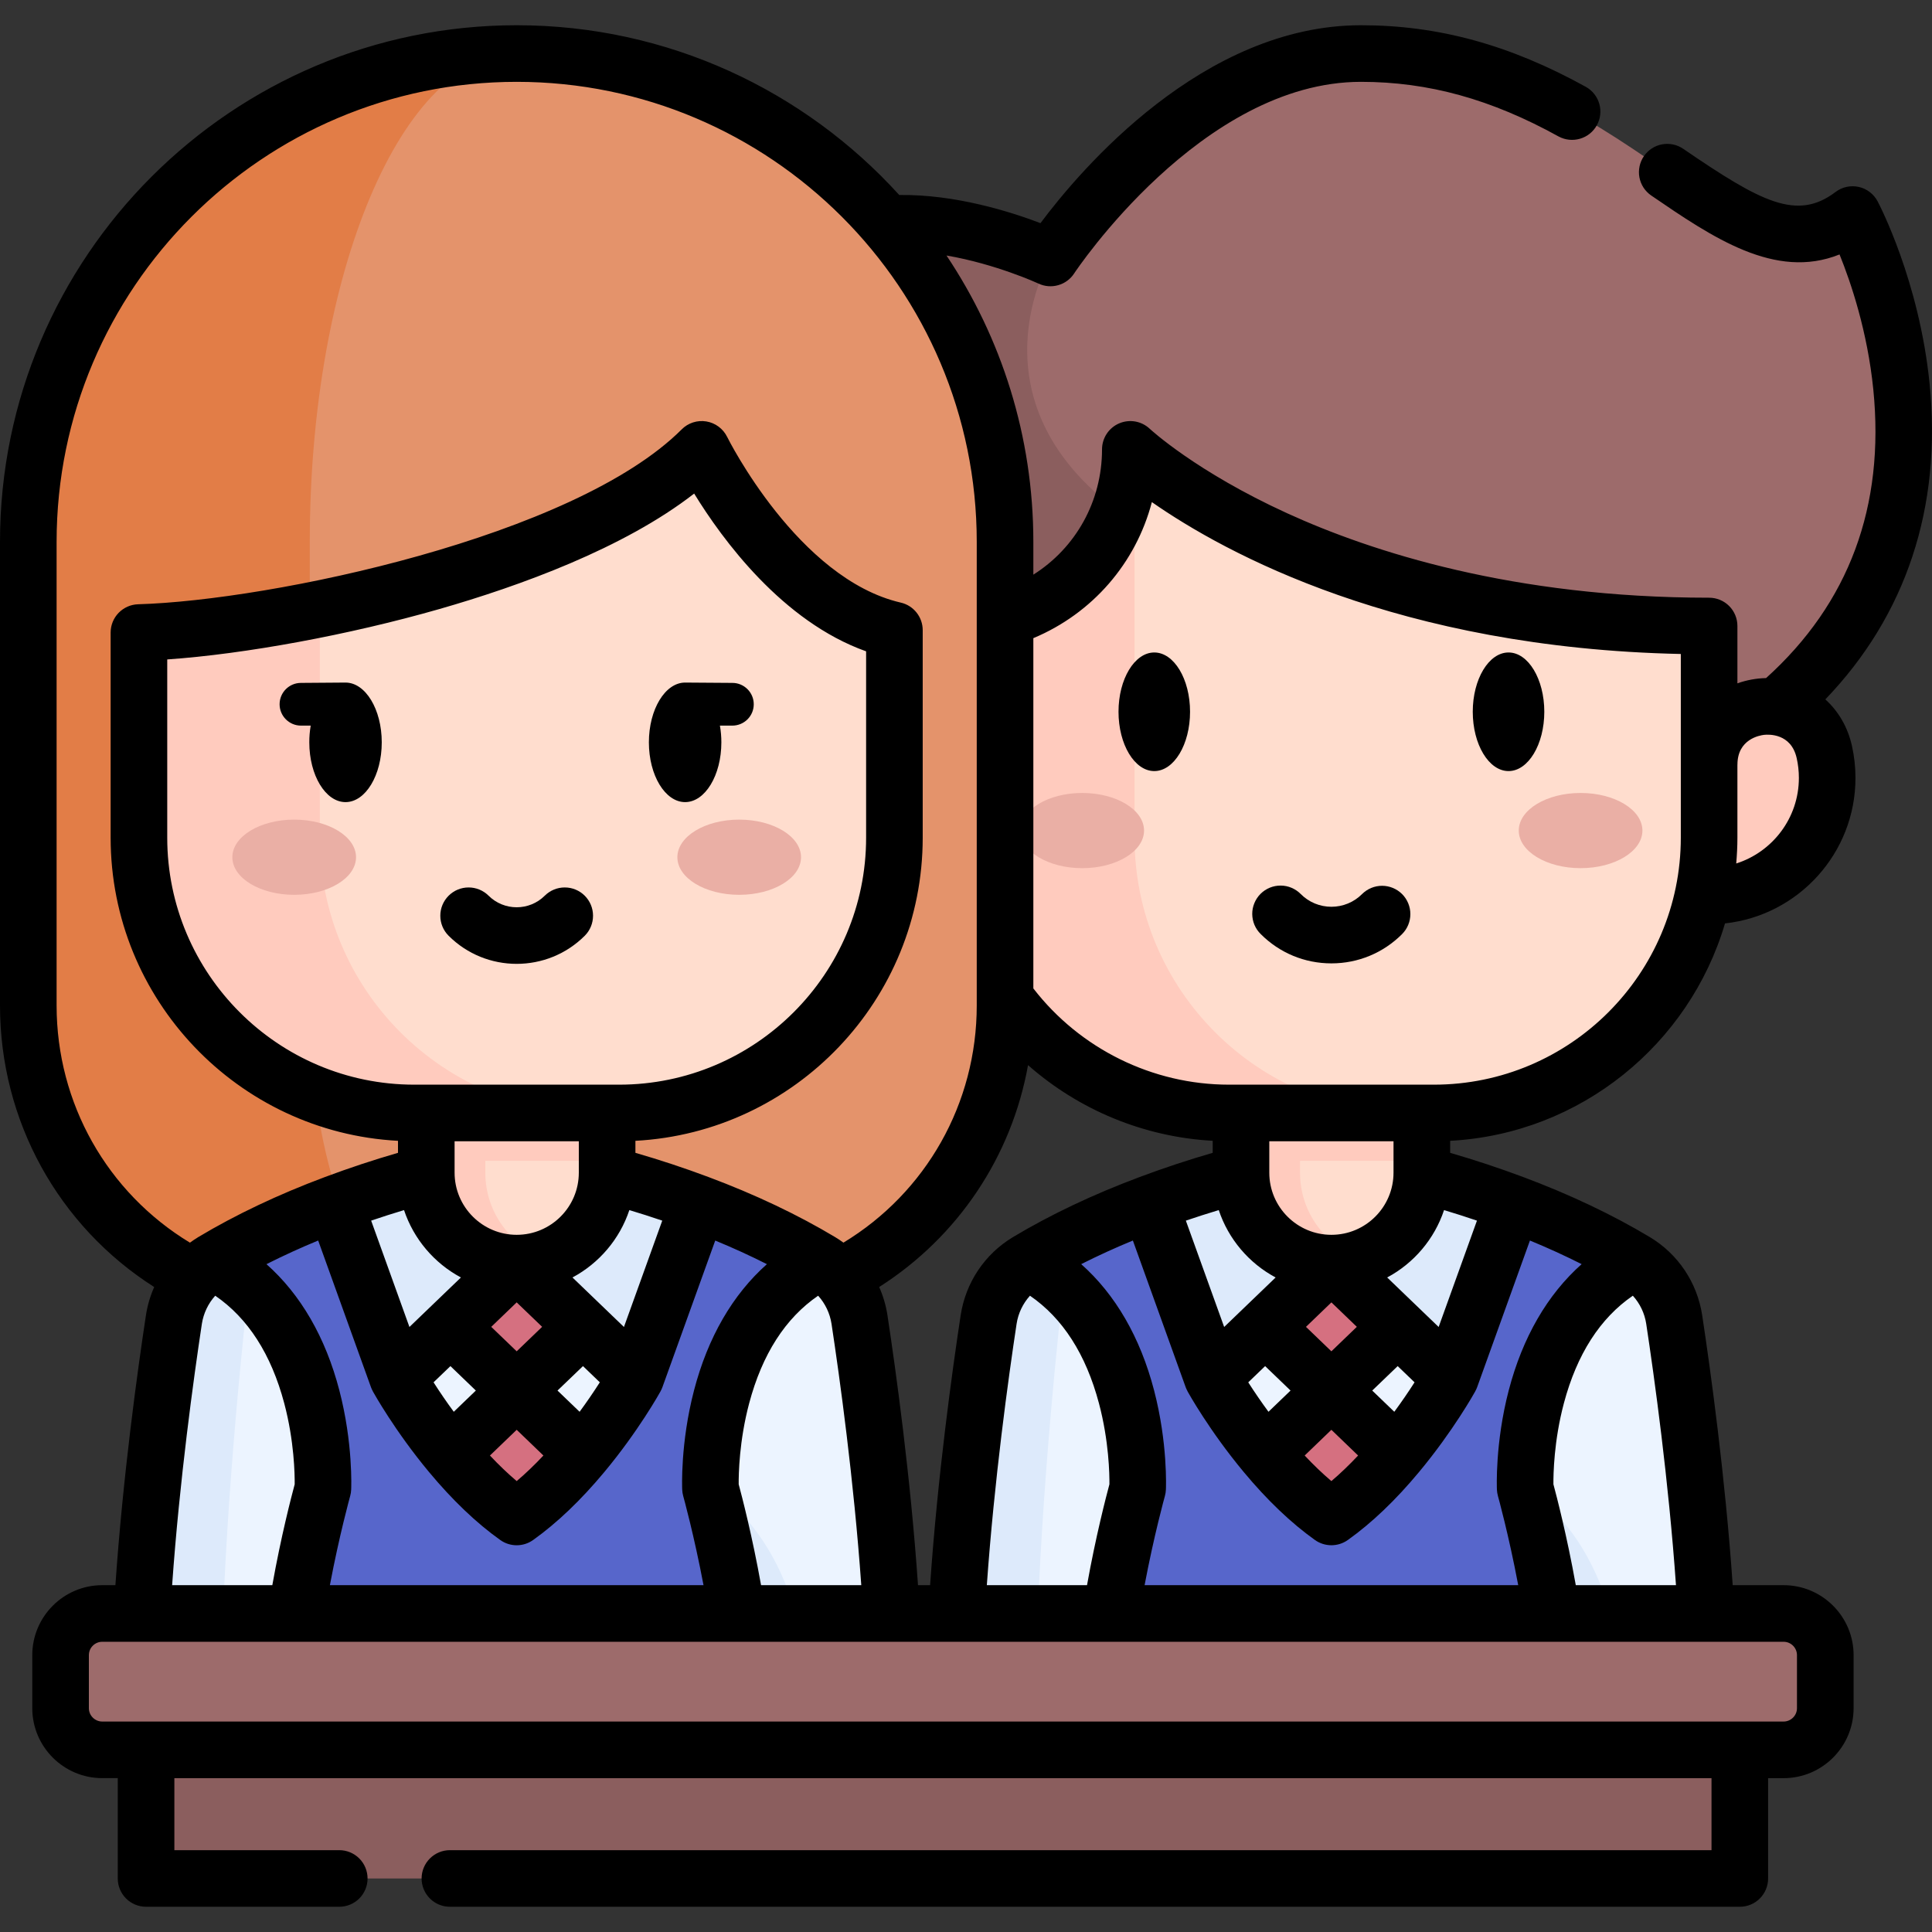 <svg width="64" height="64" viewBox="0 0 64 64" fill="none" xmlns="http://www.w3.org/2000/svg">
  <rect x="0" y="0" width="64" height="64" fill="#333333" stroke="none"/>
  <g clip-path="url(#clip0_3009_3276)">
    <path d="M56.617 56.651H31.592C31.592 51.896 32.376 46.172 32.749 43.712C32.872 42.911 33.343 42.202 34.039 41.785C35.364 40.991 36.763 40.361 38.082 39.868C40.52 38.952 42.688 38.501 43.62 38.333C43.94 38.274 44.269 38.274 44.589 38.333C45.521 38.501 47.689 38.952 50.127 39.868C51.446 40.361 52.845 40.991 54.17 41.785C54.866 42.202 55.337 42.911 55.46 43.712C55.833 46.172 56.617 51.897 56.617 56.651Z" fill="#5766CB"/>
    <path d="M40.159 45.636C40.159 45.636 41.803 48.613 44.104 50.251C46.405 48.613 48.049 45.636 48.049 45.636V40.644H40.159V45.636Z" fill="#ECF4FF"/>
    <path d="M46.287 48.163C45.675 48.899 44.932 49.662 44.104 50.251C43.276 49.662 42.533 48.899 41.921 48.163L44.104 46.064L46.287 48.163ZM40.159 42.272L44.105 46.064L48.05 42.272" fill="#D57080"/>
    <path d="M37.686 49.305C37.686 49.305 36.517 53.489 36.517 56.651H31.592C31.592 51.896 32.376 46.172 32.749 43.712C32.872 42.91 33.343 42.202 34.039 41.784C37.937 43.789 37.686 49.305 37.686 49.305ZM56.617 56.651H51.694C51.694 53.489 50.524 49.305 50.524 49.305C50.524 49.305 50.274 43.789 54.17 41.784C54.866 42.202 55.337 42.91 55.46 43.712C55.833 46.172 56.617 51.896 56.617 56.651Z" fill="#ECF4FF"/>
    <path d="M38.371 56.651H36.516C36.516 53.489 37.685 49.305 37.685 49.305C37.685 49.305 37.714 53.443 38.371 56.651Z" fill="#3D4FC3"/>
    <path d="M53.778 56.651H51.694C51.694 53.49 50.524 49.305 50.524 49.305C50.524 49.305 53.702 50.955 53.778 56.651ZM34.039 41.785C34.75 41.358 35.483 40.98 36.213 40.644C35.675 41.096 35.31 41.854 35.215 42.711C34.923 45.362 34.31 51.529 34.31 56.651H31.592C31.592 51.896 32.376 46.172 32.749 43.712C32.872 42.911 33.343 42.202 34.039 41.785ZM50.127 39.868L48.05 45.636L44.105 41.843L40.159 45.636L38.083 39.868C40.521 38.952 42.688 38.501 43.62 38.333C43.94 38.274 44.269 38.274 44.589 38.333C45.521 38.501 47.689 38.952 50.127 39.868Z" fill="#DDEAFB"/>
    <path d="M58.836 23.416L37.211 23.723L28.389 23.849C28.389 23.849 23.958 17.371 25.301 11.039C26.643 4.709 34.797 8.545 34.797 8.545C34.797 8.545 39.233 1.773 45.084 1.773C53.777 1.773 57.437 10.08 61.37 7.107C61.37 7.107 66.528 16.858 58.836 23.416Z" fill="#9D6B6B"/>
    <path d="M37.211 23.724L28.389 23.849C28.389 23.849 23.958 17.371 25.301 11.039C26.643 4.709 34.797 8.545 34.797 8.545C34.797 8.545 32.001 13.22 37.069 16.951C38.703 18.153 38.389 20.754 37.211 23.724Z" fill="#8B5E5E"/>
    <path d="M47.1 33.846V38.848C47.1 40.502 45.758 41.843 44.105 41.843C42.45 41.843 41.109 40.502 41.109 38.848V33.846H47.1Z" fill="#FFDDCE"/>
    <path d="M45.083 41.679C44.768 41.787 44.438 41.842 44.105 41.842C42.45 41.842 41.109 40.501 41.109 38.847V33.845H43.065V38.847C43.065 40.159 43.908 41.274 45.083 41.679ZM31.592 29.68C29.432 29.68 27.681 27.929 27.681 25.77C27.681 25.473 27.715 25.183 27.777 24.905C28.285 22.659 31.592 23.027 31.592 25.33H56.617C56.617 23.027 59.924 22.659 60.432 24.905C60.495 25.183 60.528 25.473 60.528 25.77C60.528 27.929 58.777 29.68 56.617 29.68" fill="#FFCBBE"/>
    <path d="M41.109 33.846H47.1V38.454H41.109V33.846Z" fill="#FFCBBE"/>
    <path d="M56.617 20.737V27.747C56.617 32.785 52.534 36.868 47.497 36.868H40.712C35.674 36.868 31.591 32.785 31.591 27.747V20.737C34.823 20.737 37.444 18.117 37.444 14.886C37.444 14.886 37.49 14.93 37.583 15.01C38.563 15.855 44.74 20.737 56.617 20.737Z" fill="#FFDDCE"/>
    <path d="M46.703 36.868H40.712C35.674 36.868 31.591 32.785 31.591 27.747V20.737C34.823 20.737 37.444 18.117 37.444 14.886C37.444 14.886 37.49 14.93 37.583 15.01V27.747C37.583 32.785 41.666 36.868 46.703 36.868Z" fill="#FFCBBE"/>
    <path d="M52.359 28.759C53.49 28.759 54.407 28.201 54.407 27.513C54.407 26.825 53.49 26.268 52.359 26.268C51.228 26.268 50.311 26.825 50.311 27.513C50.311 28.201 51.228 28.759 52.359 28.759Z" fill="#EAAFA5"/>
    <path d="M35.85 28.759C36.981 28.759 37.898 28.201 37.898 27.513C37.898 26.825 36.981 26.268 35.85 26.268C34.719 26.268 33.802 26.825 33.802 27.513C33.802 28.201 34.719 28.759 35.85 28.759Z" fill="#EAAFA5"/>
    <path d="M17.116 1.773C26.05 1.773 33.294 9.017 33.294 17.952V33.307C33.294 37.647 30.53 41.505 26.422 42.901L17.116 46.064L7.81 42.901C3.701 41.505 0.938 37.647 0.938 33.307V17.951C0.938 9.017 8.181 1.773 17.116 1.773Z" fill="#E4936B"/>
    <path d="M13.173 42.901L17.116 46.064L7.81 42.901C3.702 41.505 0.938 37.646 0.938 33.307V17.952C0.938 9.017 8.181 1.773 17.116 1.773C13.331 1.773 10.262 9.017 10.262 17.952V33.308C10.262 37.646 11.433 41.505 13.173 42.901Z" fill="#E27D47"/>
    <path d="M29.629 56.651H4.604C4.604 51.896 5.388 46.172 5.761 43.712C5.884 42.911 6.355 42.202 7.051 41.785C8.376 40.991 9.775 40.361 11.094 39.868C13.532 38.952 15.7 38.501 16.632 38.333C16.952 38.274 17.281 38.274 17.601 38.333C18.533 38.501 20.701 38.952 23.139 39.868C24.458 40.361 25.857 40.991 27.182 41.785C27.878 42.202 28.349 42.911 28.472 43.712C28.845 46.172 29.629 51.897 29.629 56.651Z" fill="#5766CB"/>
    <path d="M13.171 45.636C13.171 45.636 14.815 48.613 17.116 50.251C19.417 48.613 21.061 45.636 21.061 45.636V40.644H13.171L13.171 45.636Z" fill="#ECF4FF"/>
    <path d="M19.299 48.163C18.687 48.899 17.944 49.662 17.116 50.251C16.288 49.662 15.545 48.899 14.933 48.163L17.116 46.064L19.299 48.163ZM13.171 42.272L17.116 46.064L21.061 42.272" fill="#D57080"/>
    <path d="M10.698 49.305C10.698 49.305 9.529 53.489 9.529 56.651H4.604C4.604 51.896 5.388 46.172 5.761 43.712C5.884 42.91 6.355 42.202 7.051 41.784C10.948 43.789 10.698 49.305 10.698 49.305ZM29.629 56.651H24.705C24.705 53.489 23.536 49.305 23.536 49.305C23.536 49.305 23.285 43.789 27.182 41.784C27.878 42.202 28.349 42.91 28.472 43.712C28.845 46.172 29.629 51.896 29.629 56.651Z" fill="#ECF4FF"/>
    <path d="M11.382 56.651H9.527C9.527 53.489 10.697 49.305 10.697 49.305C10.697 49.305 10.725 53.443 11.382 56.651Z" fill="#3D4FC3"/>
    <path d="M26.79 56.651H24.705C24.705 53.49 23.536 49.305 23.536 49.305C23.536 49.305 26.714 50.955 26.79 56.651ZM7.051 41.785C7.762 41.358 8.495 40.98 9.225 40.644C8.687 41.096 8.322 41.854 8.227 42.711C7.935 45.362 7.321 51.529 7.321 56.651H4.604C4.604 51.896 5.388 46.172 5.761 43.712C5.884 42.911 6.355 42.202 7.051 41.785ZM23.139 39.868L21.062 45.636L17.116 41.843L13.171 45.636L11.094 39.868C13.532 38.952 15.7 38.501 16.632 38.333C16.952 38.274 17.281 38.274 17.601 38.333C18.533 38.501 20.701 38.952 23.139 39.868Z" fill="#DDEAFB"/>
    <path d="M20.111 33.846V38.848C20.111 40.502 18.77 41.843 17.117 41.843C15.462 41.843 14.121 40.502 14.121 38.848V33.846H20.111Z" fill="#FFDDCE"/>
    <path d="M18.095 41.679C17.78 41.788 17.45 41.843 17.117 41.843C15.462 41.843 14.121 40.502 14.121 38.848V33.846H16.077V38.848C16.077 40.16 16.92 41.275 18.095 41.679Z" fill="#FFCBBE"/>
    <path d="M14.121 33.846H20.111V38.454H14.121V33.846Z" fill="#FFCBBE"/>
    <path d="M29.628 20.876V27.749C29.628 32.785 25.546 36.869 20.509 36.869H13.723C8.687 36.869 4.603 32.786 4.603 27.749V20.954C6.156 20.909 8.293 20.644 10.595 20.176C15.312 19.217 20.727 17.405 23.246 14.886C23.246 14.886 25.738 19.978 29.628 20.876Z" fill="#FFDDCE"/>
    <path d="M19.715 36.868H13.723C8.687 36.868 4.603 32.785 4.603 27.748V20.953C6.156 20.908 8.293 20.643 10.595 20.176V27.748C10.595 32.785 14.677 36.868 19.715 36.868Z" fill="#FFCBBE"/>
    <path d="M24.487 29.642C25.618 29.642 26.535 29.085 26.535 28.397C26.535 27.709 25.618 27.151 24.487 27.151C23.356 27.151 22.439 27.709 22.439 28.397C22.439 29.085 23.356 29.642 24.487 29.642Z" fill="#EAAFA5"/>
    <path d="M9.746 29.642C10.877 29.642 11.794 29.085 11.794 28.397C11.794 27.709 10.877 27.151 9.746 27.151C8.614 27.151 7.697 27.709 7.697 28.397C7.697 29.085 8.614 29.642 9.746 29.642Z" fill="#EAAFA5"/>
    <path d="M4.838 56.6H57.633V62.227H4.838V56.6Z" fill="#8B5E5E"/>
    <path d="M59.084 57.966H3.387C2.624 57.966 2.006 57.348 2.006 56.586V54.83C2.006 54.067 2.624 53.449 3.387 53.449H59.084C59.847 53.449 60.465 54.068 60.465 54.83V56.586C60.465 57.348 59.847 57.966 59.084 57.966Z" fill="#9D6B6B"/>
    <path d="M38.237 25.543C38.891 25.543 39.422 24.661 39.422 23.578C39.422 22.495 38.891 21.614 38.237 21.614C37.584 21.614 37.052 22.495 37.052 23.578C37.052 24.661 37.584 25.543 38.237 25.543ZM49.972 25.543C50.625 25.543 51.157 24.661 51.157 23.578C51.157 22.495 50.625 21.614 49.972 21.614C49.319 21.614 48.787 22.495 48.787 23.578C48.787 24.661 49.319 25.543 49.972 25.543ZM44.105 31.913C44.989 31.913 45.82 31.569 46.446 30.943C46.533 30.856 46.602 30.753 46.649 30.639C46.696 30.525 46.72 30.403 46.72 30.28C46.72 30.157 46.696 30.035 46.649 29.922C46.602 29.808 46.533 29.704 46.446 29.617C46.27 29.442 46.031 29.343 45.783 29.343C45.534 29.343 45.296 29.442 45.12 29.617C44.987 29.751 44.829 29.857 44.654 29.929C44.48 30.001 44.293 30.038 44.105 30.038C43.916 30.038 43.729 30.001 43.555 29.929C43.381 29.857 43.223 29.751 43.09 29.617C43.003 29.529 42.899 29.458 42.785 29.41C42.671 29.361 42.549 29.336 42.425 29.336C42.301 29.335 42.178 29.359 42.063 29.406C41.949 29.453 41.844 29.523 41.757 29.61C41.669 29.698 41.6 29.802 41.553 29.917C41.505 30.031 41.481 30.154 41.482 30.278C41.483 30.402 41.508 30.525 41.556 30.639C41.605 30.753 41.675 30.856 41.764 30.943C42.389 31.569 43.22 31.913 44.105 31.913Z" fill="black"/>
    <path d="M57.143 30.589C59.57 30.326 61.465 28.266 61.465 25.77C61.465 25.409 61.425 25.049 61.346 24.699C61.205 24.074 60.892 23.552 60.466 23.168C63.141 20.389 64.333 16.801 63.92 12.708C63.578 9.307 62.254 6.775 62.198 6.669C62.135 6.549 62.046 6.444 61.938 6.362C61.83 6.279 61.705 6.221 61.573 6.192C61.44 6.163 61.303 6.162 61.17 6.191C61.037 6.22 60.912 6.278 60.804 6.36C59.528 7.325 58.347 6.699 55.759 4.93C55.657 4.86 55.543 4.811 55.422 4.786C55.302 4.761 55.178 4.759 55.056 4.782C54.935 4.805 54.82 4.851 54.717 4.918C54.614 4.986 54.525 5.073 54.456 5.174C54.386 5.276 54.337 5.39 54.312 5.511C54.287 5.631 54.285 5.756 54.308 5.877C54.331 5.998 54.377 6.113 54.444 6.216C54.512 6.319 54.599 6.408 54.7 6.477C56.724 7.861 58.806 9.286 60.937 8.429C61.318 9.37 61.862 10.984 62.055 12.896C62.445 16.768 61.251 19.984 58.504 22.462C58.18 22.469 57.86 22.528 57.554 22.636V20.737C57.554 20.488 57.456 20.25 57.28 20.074C57.104 19.898 56.865 19.8 56.617 19.8C50.122 19.8 45.431 18.278 42.638 17.002C39.613 15.62 38.102 14.218 38.089 14.206C37.956 14.08 37.788 13.995 37.608 13.963C37.428 13.931 37.242 13.953 37.073 14.025C36.905 14.097 36.761 14.218 36.66 14.371C36.56 14.524 36.506 14.703 36.506 14.886C36.506 16.611 35.629 18.154 34.231 19.036V17.952C34.231 14.445 33.17 11.181 31.354 8.464C32.996 8.746 34.381 9.385 34.399 9.393C34.603 9.49 34.836 9.509 35.053 9.447C35.271 9.386 35.459 9.248 35.582 9.059C35.624 8.995 39.801 2.711 45.083 2.711C47.319 2.711 49.401 3.287 51.634 4.523C51.852 4.639 52.106 4.665 52.342 4.595C52.579 4.526 52.778 4.366 52.897 4.15C53.017 3.934 53.046 3.68 52.98 3.443C52.913 3.206 52.756 3.004 52.542 2.882C50.02 1.486 47.65 0.836 45.083 0.836C39.85 0.836 35.789 5.622 34.467 7.392C33.482 7.016 31.64 6.432 29.789 6.46C26.655 3.007 22.134 0.836 17.116 0.836C7.678 0.836 0 8.514 0 17.952V33.308C0 37.127 1.934 40.614 5.108 42.635C4.976 42.933 4.884 43.248 4.834 43.571C4.554 45.415 4.071 48.912 3.823 52.511H3.387C2.109 52.511 1.069 53.551 1.069 54.83V56.585C1.069 57.863 2.109 58.903 3.387 58.903H3.901V62.227C3.901 62.475 4 62.714 4.176 62.89C4.351 63.065 4.59 63.164 4.839 63.164H11.239C11.487 63.164 11.726 63.065 11.902 62.89C12.077 62.714 12.176 62.475 12.176 62.227C12.176 61.978 12.077 61.739 11.902 61.564C11.726 61.388 11.487 61.289 11.239 61.289H5.776V58.904H56.696V61.289H14.904C14.655 61.289 14.417 61.388 14.241 61.564C14.065 61.74 13.966 61.978 13.966 62.227C13.966 62.475 14.065 62.714 14.241 62.89C14.417 63.066 14.655 63.164 14.904 63.164H57.633C57.882 63.164 58.12 63.066 58.296 62.89C58.472 62.714 58.571 62.475 58.571 62.227V58.904H59.084C60.363 58.904 61.403 57.863 61.403 56.585V54.83C61.403 53.551 60.363 52.511 59.084 52.511H57.398C57.15 48.913 56.667 45.415 56.387 43.569C56.221 42.486 55.589 41.542 54.652 40.98C53.411 40.236 51.999 39.567 50.456 38.99C49.66 38.693 48.853 38.425 48.038 38.189V37.791C52.359 37.561 55.963 34.59 57.143 30.589ZM57.555 25.33C57.555 24.485 58.291 24.36 58.438 24.343C58.585 24.327 59.331 24.287 59.517 25.112C59.566 25.326 59.59 25.548 59.59 25.77C59.59 27.096 58.717 28.222 57.515 28.604C57.539 28.322 57.554 28.037 57.554 27.748V25.33H57.555ZM38.157 16.633C40.594 18.332 46.331 21.466 55.679 21.664V27.748C55.679 32.26 52.009 35.931 47.498 35.931H40.712C38.178 35.931 35.777 34.744 34.231 32.743V21.14C36.195 20.317 37.628 18.65 38.157 16.633ZM49.587 49.347C49.591 49.418 49.602 49.488 49.621 49.557C49.626 49.572 49.982 50.859 50.293 52.511H37.916C38.228 50.859 38.584 49.572 38.589 49.557C38.608 49.488 38.619 49.418 38.622 49.347C38.625 49.285 38.686 47.807 38.231 46.06C37.773 44.3 36.948 42.881 35.816 41.876C36.376 41.594 36.947 41.333 37.528 41.094L39.277 45.953C39.294 46 39.316 46.045 39.34 46.088L39.338 46.089C39.367 46.142 40.068 47.403 41.2 48.762C41.974 49.693 42.769 50.451 43.56 51.015C43.723 51.13 43.913 51.188 44.104 51.188C44.295 51.188 44.485 51.13 44.648 51.015C45.44 50.451 46.234 49.693 47.007 48.763C48.14 47.402 48.841 46.142 48.87 46.089L48.869 46.088C48.893 46.045 48.915 46 48.932 45.953L50.681 41.094C51.262 41.333 51.833 41.594 52.394 41.876C51.262 42.881 50.437 44.3 49.978 46.06C49.523 47.807 49.585 49.285 49.587 49.347ZM11.242 46.06C10.784 44.3 9.96 42.882 8.827 41.877C9.388 41.594 9.959 41.333 10.54 41.094L12.289 45.953C12.306 46 12.328 46.045 12.351 46.088L12.35 46.089C12.379 46.142 13.08 47.403 14.212 48.763C14.986 49.693 15.78 50.451 16.572 51.015C16.735 51.131 16.925 51.189 17.116 51.189C17.306 51.189 17.497 51.131 17.66 51.015C18.451 50.451 19.245 49.693 20.019 48.763C21.152 47.403 21.852 46.142 21.882 46.089L21.881 46.088C21.905 46.045 21.926 46.001 21.943 45.953L23.693 41.095C24.273 41.333 24.844 41.594 25.405 41.877C24.273 42.882 23.448 44.3 22.99 46.06C22.535 47.807 22.596 49.285 22.599 49.347C22.602 49.418 22.613 49.489 22.632 49.557C22.637 49.572 22.993 50.859 23.305 52.511H10.928C11.239 50.859 11.596 49.572 11.6 49.557C11.619 49.489 11.63 49.418 11.633 49.347C11.636 49.285 11.697 47.807 11.242 46.06ZM13.384 40.086C13.705 41.048 14.387 41.847 15.269 42.318L13.563 43.958L12.295 40.435C12.655 40.312 13.019 40.196 13.384 40.086ZM15.059 37.806H19.174V38.847C19.174 39.982 18.251 40.905 17.116 40.905C15.982 40.905 15.059 39.982 15.059 38.847L15.059 37.806ZM17.116 44.764L16.273 43.954L17.116 43.143L17.959 43.953L17.116 44.764ZM14.921 45.254L15.763 46.064L15.032 46.767C14.798 46.449 14.575 46.124 14.362 45.791L14.921 45.254ZM17.116 47.364L18.001 48.216C17.706 48.53 17.41 48.814 17.116 49.063C16.822 48.814 16.526 48.531 16.23 48.216L17.116 47.364ZM19.2 46.767L18.468 46.064L19.312 45.254L19.87 45.791C19.657 46.123 19.434 46.449 19.2 46.767ZM18.964 42.318C19.846 41.846 20.528 41.048 20.848 40.086C21.215 40.196 21.578 40.312 21.938 40.435L20.669 43.958L18.964 42.318ZM20.509 35.931H13.723C9.211 35.931 5.54 32.26 5.54 27.748V21.845C8.13 21.664 11.549 21.036 14.553 20.176C17.203 19.416 20.662 18.166 22.995 16.35C23.927 17.869 25.916 20.589 28.691 21.576V27.749C28.691 32.26 25.02 35.931 20.509 35.931ZM25.211 52.511C24.922 50.892 24.576 49.563 24.47 49.169C24.467 48.845 24.485 47.734 24.817 46.486C25.249 44.861 26.016 43.666 27.102 42.922C27.337 43.182 27.491 43.505 27.545 43.852C27.817 45.645 28.284 49.023 28.531 52.511H25.211ZM30.41 52.511C30.162 48.911 29.678 45.414 29.398 43.569C29.349 43.247 29.256 42.932 29.124 42.634C31.74 40.968 33.513 38.306 34.055 35.284C35.743 36.771 37.899 37.667 40.172 37.79V38.189C39.356 38.425 38.55 38.692 37.754 38.99C36.207 39.568 34.795 40.238 33.557 40.98C32.621 41.542 31.989 42.485 31.823 43.571C31.543 45.414 31.059 48.911 30.811 52.511H30.41V52.511ZM44.104 44.764L43.262 43.954L44.105 43.143L44.947 43.953L44.104 44.764ZM41.909 45.254L42.751 46.064L42.02 46.767C41.786 46.449 41.563 46.124 41.35 45.792L41.909 45.254ZM44.104 47.364L44.989 48.216C44.693 48.53 44.398 48.814 44.104 49.063C43.81 48.814 43.515 48.531 43.219 48.216L44.104 47.364ZM46.188 46.767L45.457 46.064L46.3 45.254L46.859 45.791C46.646 46.124 46.422 46.449 46.188 46.767ZM40.552 43.958L39.283 40.435C39.644 40.312 40.008 40.196 40.373 40.086C40.693 41.048 41.375 41.847 42.257 42.318L40.552 43.958ZM33.676 43.854C33.73 43.5 33.887 43.179 34.119 42.922C35.204 43.666 35.972 44.861 36.404 46.486C36.737 47.736 36.754 48.847 36.751 49.169C36.645 49.562 36.299 50.891 36.009 52.511H32.69C32.937 49.023 33.404 45.645 33.676 43.854ZM47.657 43.958L45.952 42.318C46.834 41.847 47.516 41.048 47.836 40.086C48.202 40.196 48.566 40.312 48.926 40.435L47.657 43.958ZM46.162 38.847C46.162 39.982 45.24 40.905 44.105 40.905H44.104C42.969 40.905 42.047 39.982 42.047 38.847V37.806H46.162V38.847ZM1.875 33.308V17.952C1.875 9.548 8.712 2.711 17.116 2.711C25.519 2.711 32.356 9.548 32.356 17.952V33.308C32.356 36.55 30.68 39.504 27.94 41.164C27.851 41.099 27.759 41.037 27.664 40.98C26.426 40.238 25.014 39.568 23.468 38.99C22.672 38.692 21.865 38.425 21.049 38.189V37.791C26.344 37.509 30.566 33.113 30.566 27.748V20.875C30.566 20.663 30.494 20.458 30.362 20.292C30.23 20.126 30.046 20.009 29.839 19.962C26.437 19.177 24.11 14.52 24.088 14.473C24.022 14.339 23.925 14.223 23.806 14.134C23.686 14.045 23.547 13.985 23.4 13.961C23.253 13.936 23.102 13.947 22.959 13.993C22.817 14.038 22.688 14.117 22.583 14.223C19.016 17.79 8.964 19.891 4.576 20.017C4.332 20.024 4.101 20.126 3.93 20.301C3.76 20.476 3.665 20.71 3.665 20.954V27.749C3.665 33.113 7.888 37.51 13.184 37.791V38.189C12.368 38.425 11.561 38.693 10.766 38.99C9.221 39.567 7.809 40.237 6.568 40.98C6.472 41.038 6.381 41.1 6.292 41.165C3.552 39.505 1.875 36.55 1.875 33.308ZM6.687 43.854C6.741 43.507 6.895 43.182 7.13 42.922C8.216 43.666 8.984 44.861 9.416 46.486C9.748 47.736 9.765 48.847 9.762 49.169C9.656 49.562 9.31 50.891 9.021 52.511H5.702C5.948 49.025 6.416 45.645 6.687 43.854ZM59.527 54.83V56.585C59.527 56.703 59.48 56.815 59.397 56.898C59.314 56.981 59.202 57.028 59.084 57.028H3.387C3.269 57.028 3.157 56.981 3.074 56.898C2.99 56.815 2.944 56.703 2.944 56.585V54.83C2.944 54.712 2.99 54.599 3.074 54.516C3.157 54.433 3.269 54.386 3.387 54.386H59.084C59.202 54.386 59.314 54.433 59.397 54.516C59.48 54.599 59.527 54.712 59.527 54.83ZM55.519 52.511H52.2C51.911 50.892 51.565 49.563 51.459 49.169C51.456 48.845 51.473 47.734 51.805 46.486C52.237 44.861 53.005 43.665 54.09 42.922C54.326 43.182 54.48 43.505 54.533 43.852C54.805 45.645 55.273 49.025 55.519 52.511Z" fill="black"/>
    <path d="M11.446 22.611C11.405 22.611 10.028 22.622 9.969 22.622C9.579 22.622 9.262 22.939 9.262 23.329C9.262 23.719 9.58 24.037 9.969 24.037H10.293C10.261 24.22 10.245 24.405 10.246 24.591C10.246 25.683 10.784 26.571 11.446 26.571C12.108 26.571 12.646 25.683 12.646 24.591C12.646 23.5 12.108 22.611 11.446 22.611ZM24.262 22.622C24.197 22.622 22.736 22.611 22.695 22.611C22.034 22.611 21.495 23.5 21.495 24.591C21.495 25.683 22.034 26.571 22.695 26.571C23.357 26.571 23.896 25.683 23.896 24.591C23.896 24.403 23.88 24.217 23.848 24.037H24.262C24.45 24.036 24.629 23.962 24.762 23.829C24.895 23.697 24.969 23.517 24.969 23.329C24.969 23.142 24.895 22.962 24.762 22.83C24.629 22.697 24.45 22.622 24.262 22.622ZM18.048 29.669C17.534 30.183 16.698 30.183 16.183 29.669C16.007 29.495 15.769 29.397 15.521 29.398C15.273 29.398 15.036 29.497 14.861 29.672C14.685 29.848 14.586 30.085 14.586 30.333C14.585 30.581 14.683 30.819 14.858 30.995C15.48 31.618 16.298 31.929 17.116 31.929C17.933 31.929 18.751 31.618 19.374 30.995C19.548 30.819 19.646 30.581 19.645 30.333C19.645 30.085 19.546 29.848 19.371 29.672C19.196 29.497 18.958 29.398 18.71 29.398C18.462 29.397 18.224 29.495 18.048 29.669Z" fill="black"/>
  </g>
  <defs>
    <clipPath id="clip0_3009_3276">
      <rect width="64" height="64" fill="white"/>
    </clipPath>
  </defs>
</svg>
